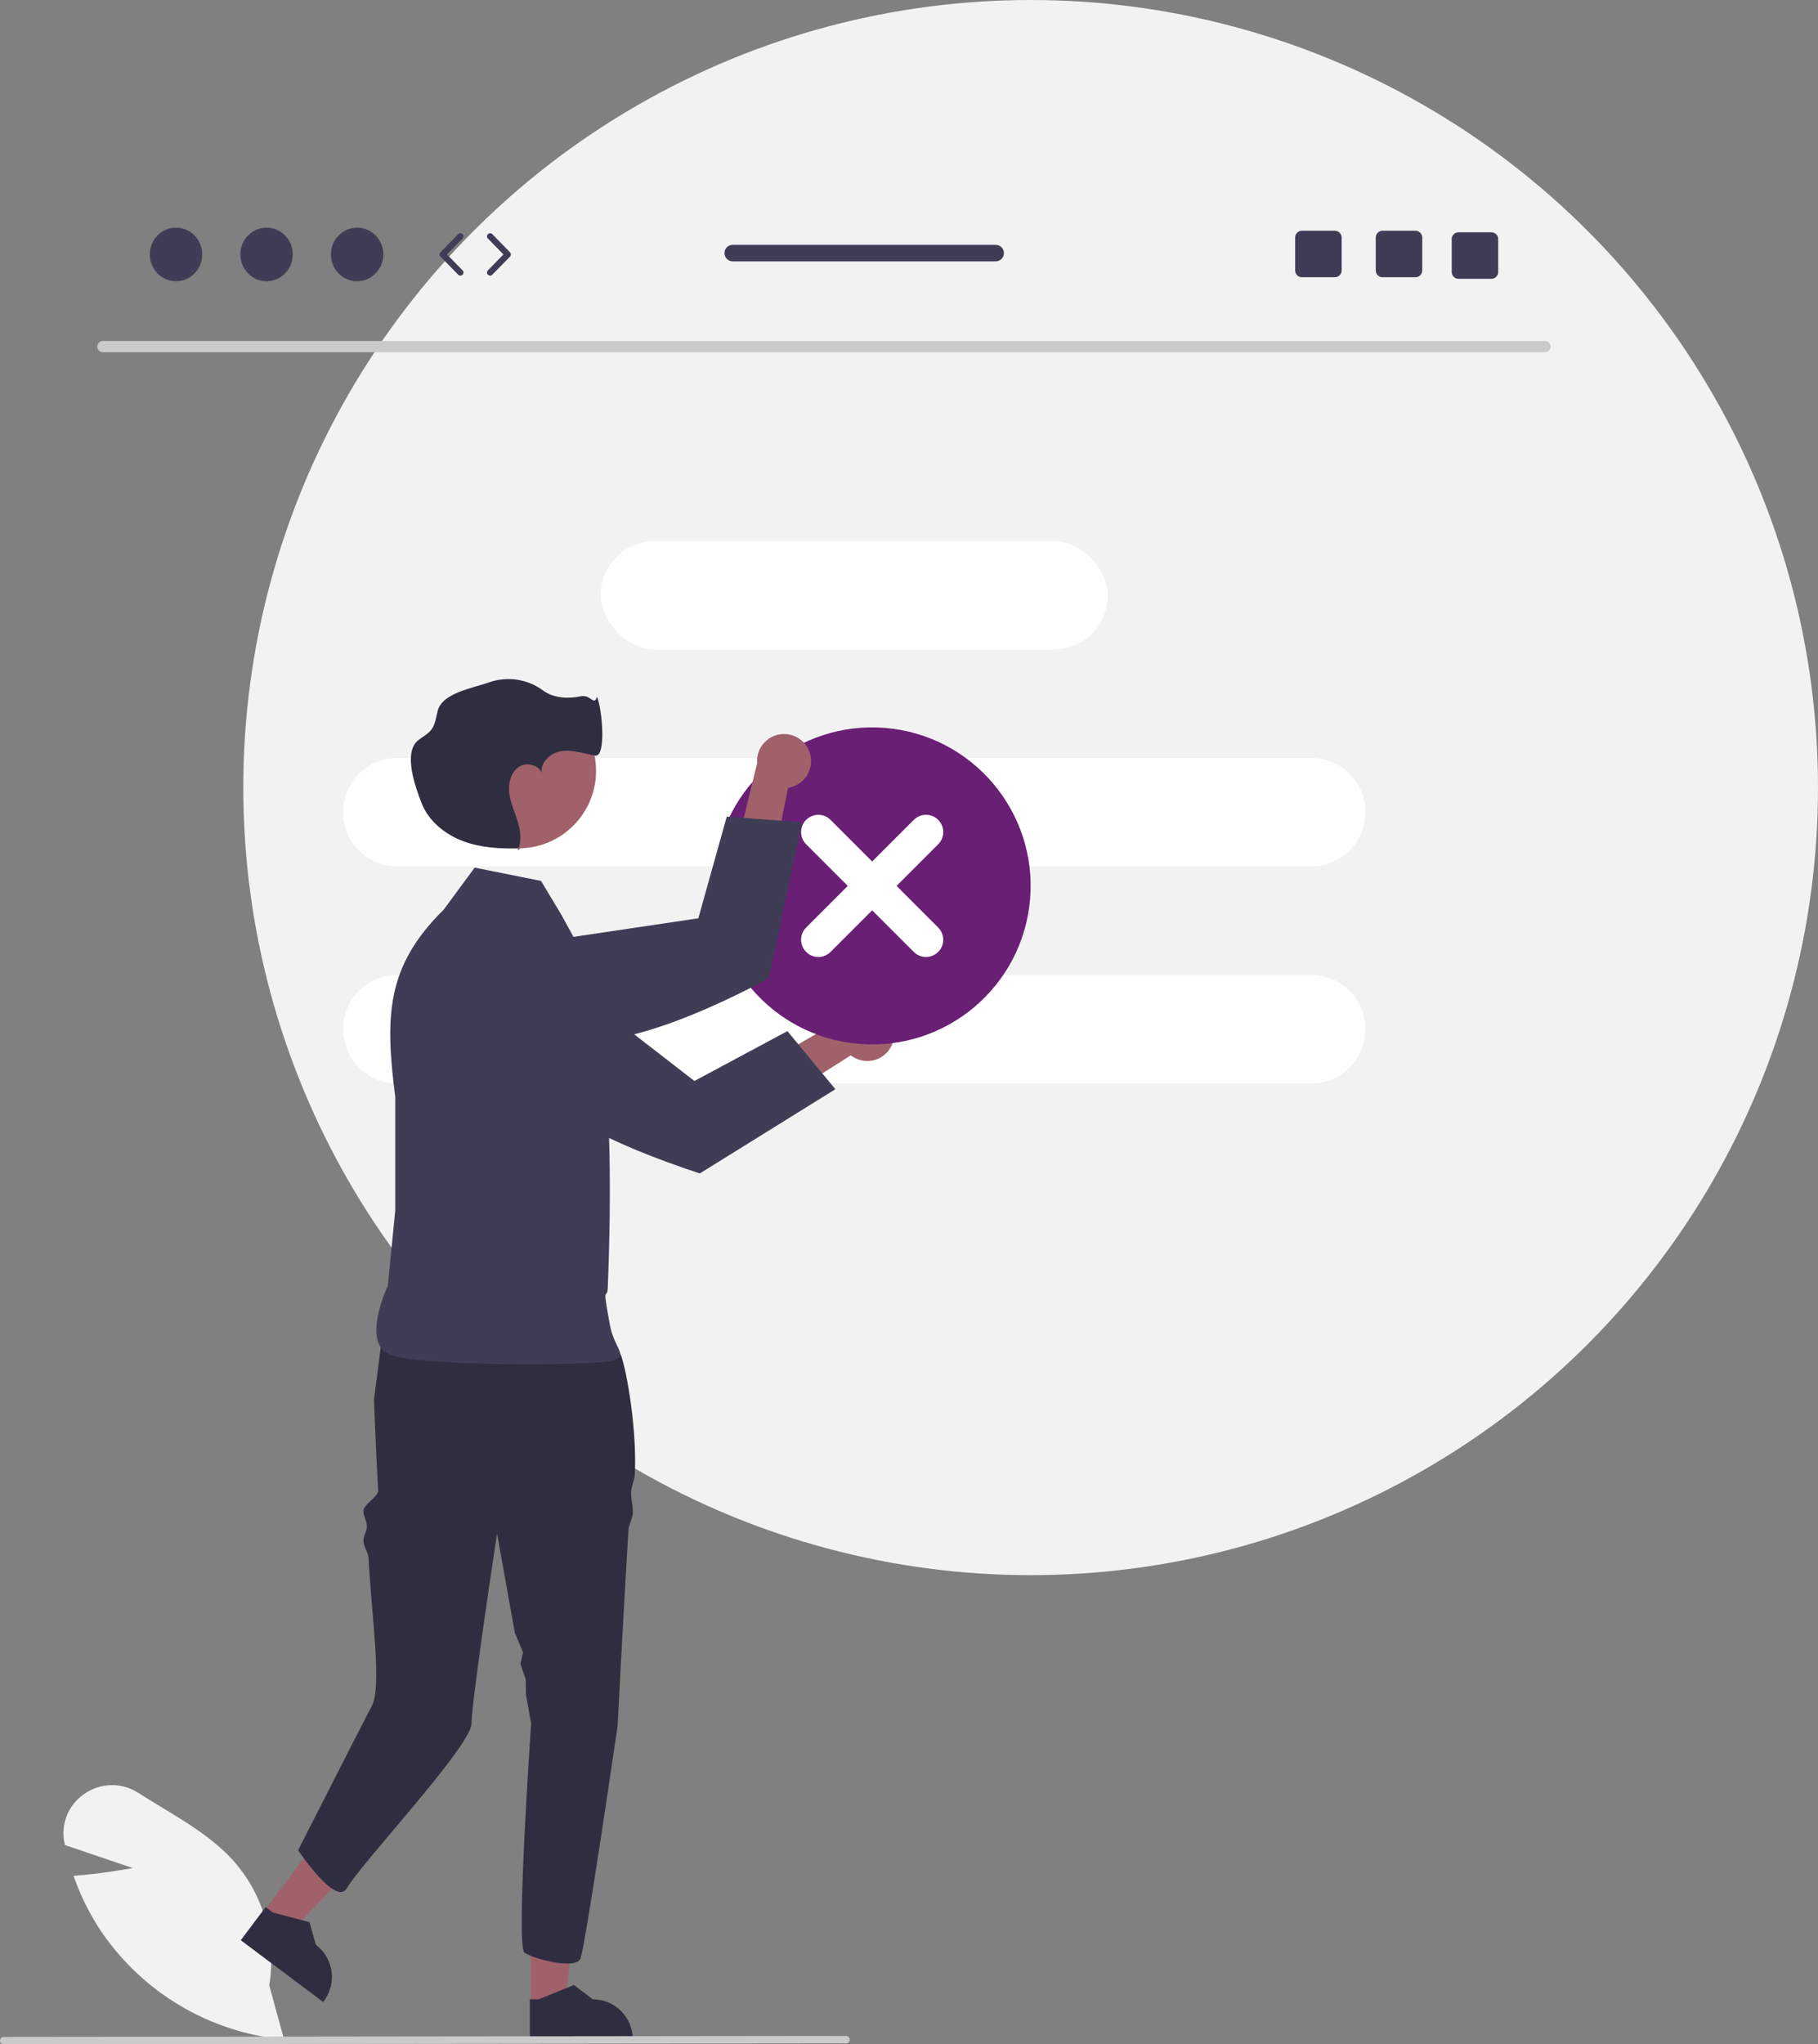 <svg xmlns="http://www.w3.org/2000/svg" width="586.479" height="659.298" viewBox="0 0 586.479 659.298" xmlns:xlink="http://www.w3.org/1999/xlink"><rect x="0" y="0" width="586.479" height="659.298" fill="#808080" stroke="none"/><circle cx="332.479" cy="254" r="254" fill="#f2f2f2"/><path d="M498.464,113.588H33.171c-.998-.021-1.789-.847-1.768-1.845,.021-.968,.8-1.747,1.768-1.768H498.464c.998,.021,1.789,.847,1.768,1.845-.021,.968-.8,1.747-1.768,1.768Z" fill="#cacaca"/><rect x="193.774" y="174.473" width="163.611" height="34.986" rx="17.493" ry="17.493" fill="#fff"/><path d="M128.175,244.445H422.985c9.661,0,17.493,7.832,17.493,17.493h0c0,9.661-7.832,17.493-17.493,17.493H128.175c-9.661,0-17.493-7.832-17.493-17.493h0c0-9.661,7.832-17.493,17.493-17.493Z" fill="#fff"/><path d="M128.175,314.418H422.985c9.661,0,17.493,7.832,17.493,17.493h0c0,9.661-7.832,17.493-17.493,17.493H128.175c-9.661,0-17.493-7.832-17.493-17.493h0c0-9.661,7.832-17.493,17.493-17.493Z" fill="#fff"/><path d="M91.641,657.759l-.694-.068c-23.541-2.429-44.821-15.089-58.188-34.618-3.661-5.442-6.623-11.323-8.815-17.504l-.211-.59,.624-.05c7.447-.599,15.097-1.863,18.496-2.464l-21.915-7.425-.136-.65c-1.299-6.104,1.246-12.385,6.428-15.862,5.196-3.644,12.087-3.761,17.404-.294,2.386,1.524,4.882,3.033,7.295,4.494,8.293,5.016,16.869,10.203,23.298,17.301,9.75,10.978,14.023,25.77,11.63,40.256l4.783,17.476Z" fill="#f2f2f2"/><polygon points="171.3 646.861 182.1 646.86 187.239 605.198 171.297 605.199 171.3 646.861" fill="#a0616a"/><path d="M170.919,658.128l33.214-.001v-.42c-0-7.14-5.788-12.927-12.928-12.928h-.001l-6.067-4.603-11.32,4.603-2.899,0,.001,13.348Z" fill="#2f2e41"/><polygon points="84.741 616.945 93.38 623.426 122.493 593.185 109.741 583.619 84.741 616.945" fill="#a0616a"/><path d="M77.674,625.73l26.569,19.932,.252-.336c4.284-5.711,3.128-13.814-2.583-18.099l-.001-0-2.091-7.323-11.817-3.111-2.319-1.74-8.01,10.678Z" fill="#2f2e41"/><path d="M120.645,451.353s.596,16.264,1.348,29.307c.123,2.139-4.888,4.463-4.758,6.79,.086,1.544,1.028,3.045,1.116,4.655,.092,1.699-1.208,3.203-1.116,4.96,.091,1.717,1.574,3.685,1.664,5.442,.963,18.909,4.455,41.546,.958,47.874-1.723,3.119-23.685,46.324-23.685,46.324,0,0,12.237,18.355,15.733,12.237,4.618-8.081,40.206-45.887,40.206-53.107,0-7.211,8.233-61.253,8.233-61.253l5.741,31.982,2.632,6.337-.827,3.72,1.701,5.02,.092,4.968,1.656,9.226s-4.982,71.882-2.176,73.883c2.814,2.01,16.441,5.62,18.049,2.01,1.6-3.61,12.011-75.019,12.011-75.019,0,0,1.678-32.724,3.496-63.141,.105-1.766,1.346-3.898,1.442-5.638,.114-2.019-.673-4.641-.568-6.599,.114-2.246,1.11-3.828,1.206-5.979,.743-16.616-3.428-36.849-4.756-38.842-4.012-6.013-7.622-10.821-7.622-10.821,0,0-54.036-17.754-68.475,.286l-3.302,25.376Z" fill="#2f2e41"/><path d="M174.538,284.104l-21.421-4.284-9.996,13.567h0c-18.653,18.341-18.934,34.528-15.604,60.474v36.416l-2.41,24.412s-8.532,17.845,.268,22,66.599,3.801,72.117,2.142,.735-3.695-.714-11.425c-2.722-14.519-.901-7.516-.714-12.138,2.686-66.314-3.57-93.538-4.205-100.694l-10.894-19.759-6.426-10.71Z" fill="#3f3d56"/><path d="M287.439,337.571c-2.232,4.23-7.471,5.849-11.701,3.617-.451-.238-.88-.515-1.282-.829l-46.26,29.373,.133-15.992,44.938-26.078c3.201-3.589,8.705-3.903,12.294-.702,3.003,2.678,3.78,7.066,1.878,10.612Z" fill="#a0616a"/><path d="M157.625,302.624l-5.267-.558c-4.866-.505-9.641,1.579-12.579,5.491-1.125,1.483-1.934,3.183-2.375,4.992l-.003,.014c-1.321,5.445,.751,11.152,5.258,14.481l18.19,13.411c12.765,17.249,36.757,28.693,64.898,37.99l43.743-27.167-15.472-18.738-30.003,16.08-44.598-34.524-.026-.021-16.974-10.936-4.792-.515Z" fill="#3f3d56"/><circle cx="167.3" cy="248.605" r="24.98" fill="#a0616a"/><path d="M167.877,273.59c-.201,.007-.403,.011-.605,.017-.086,.224-.179,.446-.287,.664l.892-.68Z" fill="#2f2e41"/><path d="M174.732,249.298c.039,.246,.099,.488,.179,.724-.033-.247-.093-.49-.179-.724Z" fill="#2f2e41"/><path d="M192.599,224.694c-1.028,3.193-1.946-.857-5.328-.129-4.069,.876-8.804,.575-12.136-1.919-4.965-3.643-11.399-4.623-17.223-2.625-5.702,2.017-15.253,3.439-16.739,9.302-.516,2.038-.722,4.249-1.973,5.938-1.094,1.477-2.822,2.319-4.266,3.455-4.877,3.837-1.15,14.74,1.159,20.5,2.308,5.761,7.604,9.957,13.425,12.107,5.633,2.08,11.746,2.447,17.755,2.283,1.045-2.711,.594-5.841-.269-8.651-.934-3.042-2.316-5.978-2.706-9.136s.466-6.745,3.114-8.51c2.434-1.622,6.395-.634,7.321,1.988-.54-3.278,2.781-6.451,6.205-7.009,3.677-.599,7.353,.728,11.019,1.389s2.365-14.773,.642-18.984Z" fill="#2f2e41"/><circle cx="281.358" cy="285.711" r="51.12" transform="translate(-26.585 542.545) rotate(-85.269)" fill="#691f74"/><path d="M294.787,264.411l-13.428,13.428-13.428-13.428c-2.174-2.174-5.698-2.174-7.872,0s-2.174,5.698,0,7.872l13.428,13.428-13.428,13.428c-2.172,2.176-2.168,5.7,.007,7.872,2.173,2.169,5.692,2.169,7.864-0l13.428-13.428,13.428,13.428c2.176,2.172,5.7,2.168,7.872-.007,2.169-2.173,2.169-5.691,0-7.864l-13.428-13.428,13.428-13.428c2.174-2.174,2.174-5.698,0-7.872s-5.698-2.174-7.872,0h0Z" fill="#fff"/><path d="M261.214,242.744c1.507,4.539-.952,9.441-5.491,10.948-.484,.161-.981,.278-1.486,.351l-10.831,53.717-11.448-11.168,12.293-50.482c-.374-4.794,3.21-8.984,8.005-9.358,4.012-.313,7.715,2.164,8.958,5.991Z" fill="#a0616a"/><path d="M146.125,312.225l-4.049,3.414c-3.733,3.162-5.535,8.05-4.746,12.879,.291,1.839,.958,3.599,1.958,5.169l.008,.012c3.015,4.723,8.567,7.179,14.09,6.231l22.271-3.842c21.285,2.73,46.152-6.66,72.343-20.531l10.68-50.373-24.233-1.808-9.168,32.783-55.788,8.281-.033,.004-19.643,4.678-3.689,3.101Z" fill="#3f3d56"/><path d="M272.937,658.99l-271.75,.307c-.658-.002-1.189-.537-1.187-1.195,.002-.655,.532-1.185,1.187-1.187l271.75-.307c.658,.002,1.189,.537,1.187,1.195-.002,.655-.532,1.185-1.187,1.187Z" fill="#cacaca"/><g><ellipse cx="56.777" cy="82.058" rx="8.457" ry="8.645" fill="#3f3d56"/><ellipse cx="85.991" cy="82.058" rx="8.457" ry="8.645" fill="#3f3d56"/><ellipse cx="115.204" cy="82.058" rx="8.457" ry="8.645" fill="#3f3d56"/><path d="M148.516,88.891c-.26,0-.519-.101-.715-.301l-5.706-5.833c-.38-.389-.38-1.01,0-1.398l5.706-5.833c.387-.395,1.021-.401,1.414-.016,.395,.386,.402,1.02,.016,1.414l-5.022,5.133,5.022,5.134c.386,.395,.379,1.028-.016,1.414-.194,.19-.447,.285-.699,.285Z" fill="#3f3d56"/><path d="M158.104,88.891c-.252,0-.505-.095-.699-.285-.395-.386-.402-1.019-.016-1.414l5.021-5.134-5.021-5.133c-.386-.395-.379-1.028,.016-1.414,.394-.387,1.028-.379,1.414,.016l5.706,5.833c.38,.389,.38,1.01,0,1.398l-5.706,5.833c-.196,.2-.455,.301-.715,.301Z" fill="#3f3d56"/><path d="M456.614,74.414h-10.61c-1.21,0-2.19,.98-2.19,2.19v10.62c0,1.21,.98,2.19,2.19,2.19h10.61c1.21,0,2.2-.98,2.2-2.19v-10.62c0-1.21-.99-2.19-2.2-2.19Z" fill="#3f3d56"/><path d="M430.614,74.414h-10.61c-1.21,0-2.19,.98-2.19,2.19v10.62c0,1.21,.98,2.19,2.19,2.19h10.61c1.21,0,2.2-.98,2.2-2.19v-10.62c0-1.21-.99-2.19-2.2-2.19Z" fill="#3f3d56"/><path d="M481.114,74.914h-10.61c-1.21,0-2.19,.98-2.19,2.19v10.62c0,1.21,.98,2.19,2.19,2.19h10.61c1.21,0,2.2-.98,2.2-2.19v-10.62c0-1.21-.99-2.19-2.2-2.19Z" fill="#3f3d56"/><path d="M321.192,78.954h-84.81c-1.48,0-2.67,1.2-2.67,2.67s1.19,2.67,2.67,2.67h84.81c1.47,0,2.67-1.2,2.67-2.67s-1.2-2.67-2.67-2.67Z" fill="#3f3d56"/></g></svg>